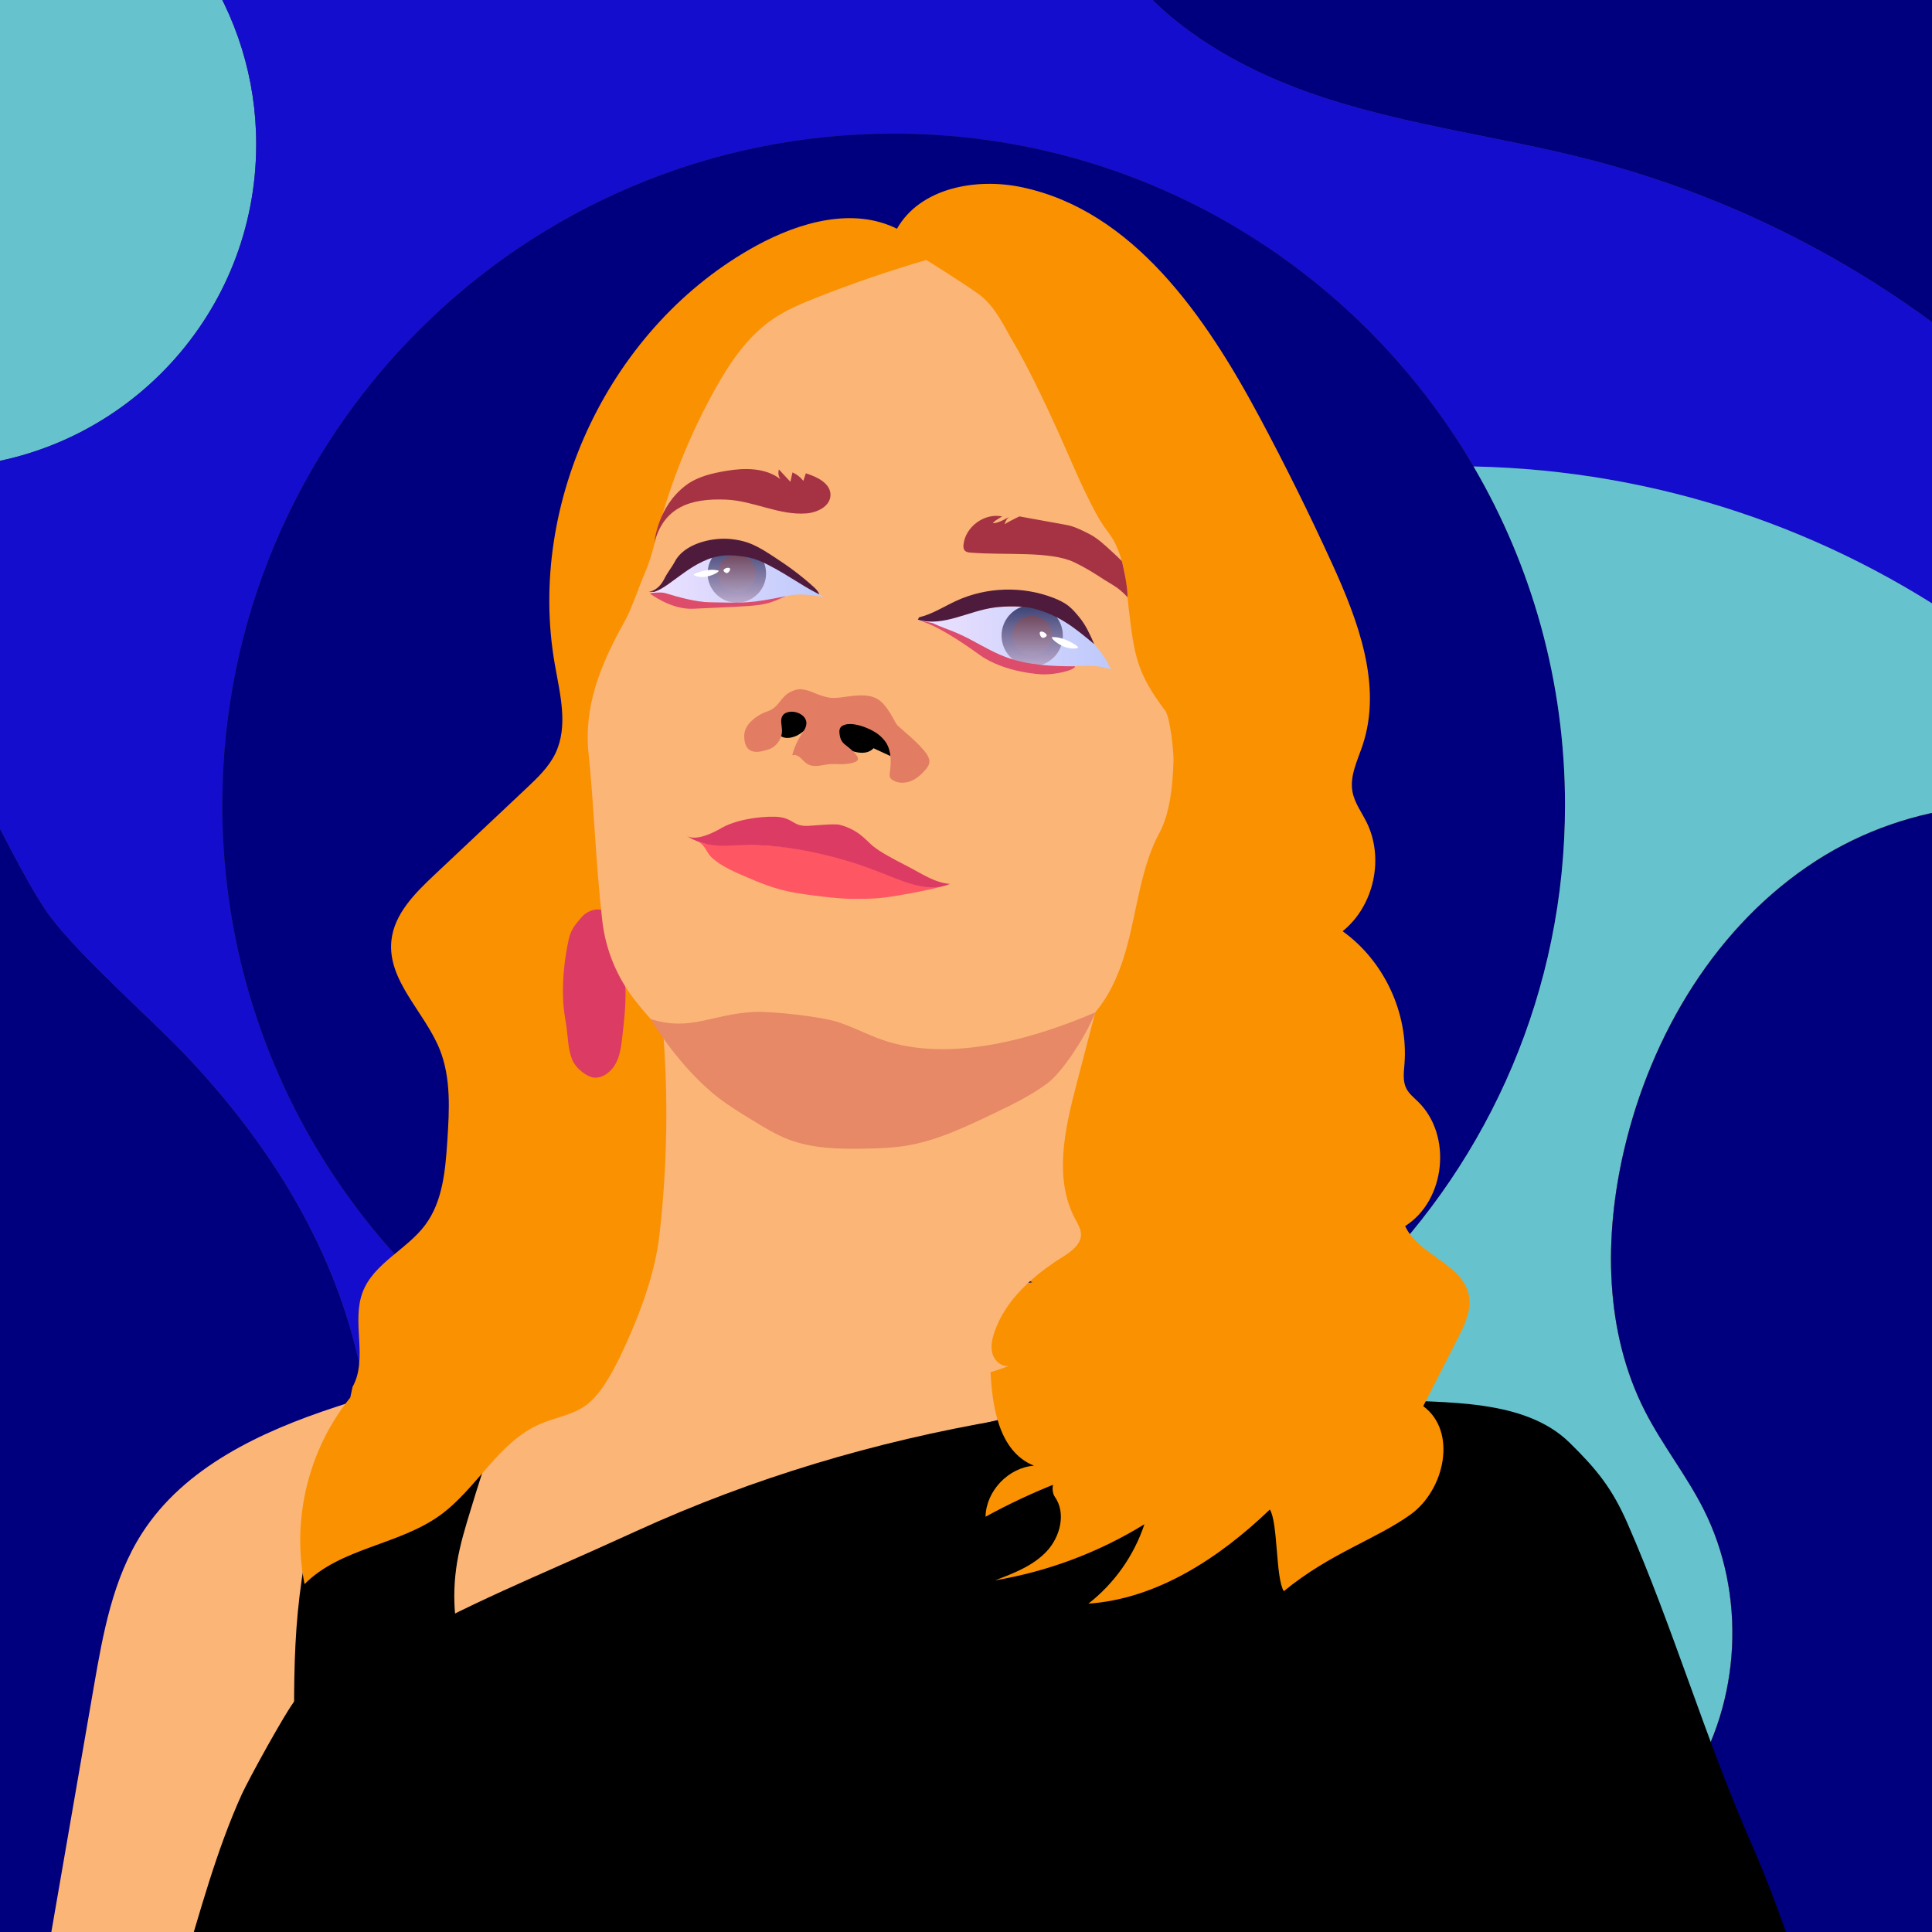 <svg width="250" height="250" viewBox="0 0 250 250" fill="none" xmlns="http://www.w3.org/2000/svg">
<rect x="0" y="0" width="250" height="250" fill="#333333" stroke="none"/>
<path d="M33.152 18.669C33.165 10.235 30.619 1.995 25.85 -4.961H-5V60.376C16.383 58.494 33.152 40.542 33.152 18.669Z" fill="#66C3CD"/>
<path d="M35.848 232.33C53.56 202.619 54.004 168.202 24.112 136.64C19.503 131.774 10.453 123.89 6.436 118.524C2.978 113.903 -3.356 100.017 -5 98.25V255.043H25.701C25.775 253.538 25.988 252.043 26.337 250.577C27.937 243.874 32.318 238.25 35.848 232.33Z" fill="#00007E"/>
<path d="M210.152 148.825C207.531 160.062 207.615 172.347 212.868 182.621C215.108 187.002 218.216 190.894 220.435 195.285C225.998 206.287 225.299 220.204 218.66 230.592C212.837 239.705 202.909 246.198 197.183 255.041H255V104.398C247.958 105.121 241.026 107.519 235.075 111.341C222.131 119.653 213.646 133.843 210.152 148.825Z" fill="#FA9101"/>
<path d="M171.449 12.684C182.743 16.353 194.638 17.767 206.128 20.768C223.442 25.303 239.629 33.377 253.667 44.48C254.113 44.834 254.558 45.193 255 45.557V-4.961H144.85C151.09 3.759 161.159 9.341 171.449 12.684Z" fill="#00007E"/>
<path d="M255 45.557C254.559 45.193 254.115 44.834 253.667 44.48C239.629 33.377 223.442 25.303 206.128 20.768C194.638 17.767 182.743 16.351 171.449 12.684C161.159 9.341 151.09 3.759 144.85 -4.961H25.85C30.619 1.995 33.165 10.235 33.152 18.669C33.152 40.542 16.383 58.494 -5 60.376V98.246C-3.356 100.013 2.978 113.899 6.436 118.52C10.453 123.887 19.503 131.769 24.112 136.636C54.004 168.198 53.56 202.615 35.848 232.326C32.318 238.246 27.937 243.87 26.336 250.573C25.987 252.039 25.774 253.534 25.701 255.039H102.087C83.791 234.929 72.443 208.387 71.835 179.204C46.069 164.131 28.764 136.169 28.764 104.168C28.764 56.188 67.657 17.292 115.639 17.292C147.645 17.292 175.607 34.602 190.679 60.367C214.587 60.865 236.724 68.571 255.002 81.401L255 45.557Z" fill="#150DCE"/>
<path d="M115.637 17.289C67.658 17.289 28.765 56.184 28.765 104.168C28.765 136.173 46.074 164.135 71.838 179.208C84.698 186.73 99.665 191.043 115.64 191.043C163.619 191.043 202.514 152.15 202.514 104.168C202.514 88.194 198.202 73.227 190.679 60.367C175.604 34.597 147.642 17.289 115.637 17.289Z" fill="#00007E"/>
<path d="M218.66 230.587C225.299 220.198 225.997 206.281 220.435 195.279C218.215 190.889 215.107 186.996 212.868 182.615C207.614 172.342 207.531 160.056 210.152 148.819C213.642 133.838 222.13 119.647 235.075 111.335C241.026 107.513 247.958 105.115 255 104.393V81.394C236.722 68.563 214.584 60.857 190.677 60.359C198.2 73.219 202.512 88.186 202.512 104.16C202.512 152.14 163.619 191.035 115.637 191.035C99.662 191.035 84.696 186.722 71.836 179.2C72.444 208.383 83.792 234.926 102.087 255.035H197.183C202.909 246.192 212.836 239.7 218.66 230.587Z" fill="#66C3CD"/>
<path d="M235.075 111.341C222.131 119.653 213.646 133.843 210.152 148.825C207.531 160.062 207.615 172.347 212.868 182.621C215.108 187.002 218.216 190.894 220.435 195.285C225.998 206.287 225.299 220.204 218.66 230.592C212.837 239.705 202.909 246.198 197.183 255.041H255V104.398C247.958 105.121 241.026 107.518 235.075 111.341Z" fill="#00007E"/>
<path d="M26.545 255.042C29.508 244.768 33.74 234.769 38.451 225.174C40.421 221.163 40.398 221.238 41.28 219.702C77.63 198.694 122.343 181.098 169.106 177.059L159.185 177.205C109.565 171.395 90.899 166.494 43.428 182.066C33.76 185.238 23.865 189.846 18.37 198.412C14.601 204.286 13.332 211.37 12.142 218.247L5.771 255.042H26.545Z" fill="#FBB577"/>
<path d="M47.31 179.747C44.953 182.009 43.211 184.833 42.246 187.953C41.882 189.141 41.633 190.36 41.385 191.578C40.239 197.205 39.091 202.851 38.539 208.57C37.998 214.189 38.036 219.844 38.074 225.488C41.629 222.172 46.349 220.469 50.896 218.744C52.703 218.058 54.529 217.341 56.069 216.168C57.608 214.996 58.839 213.29 59.01 211.364C59.081 210.581 58.972 209.786 58.899 209C58.69 206.723 58.773 204.429 59.147 202.173C59.533 199.851 60.224 197.592 60.912 195.341C61.838 192.309 62.769 189.273 63.913 186.317C64.688 184.315 65.571 182.119 64.857 180.095C64.144 178.071 61.942 176.853 59.8 176.689C57.657 176.524 55.541 177.211 53.523 177.955C51.504 178.7 47.31 179.747 47.31 179.747Z" fill="black"/>
<path d="M232.806 255.038C230.972 249.407 228.938 243.838 226.596 238.493C220.684 225.008 216.481 210.558 210.573 197.073C208.614 192.6 206.599 190.11 203.113 186.691C197.241 180.932 187.078 181.562 178.867 181.095C145.852 179.23 112.431 184.372 82.357 198.115C67.298 204.998 62.795 206.429 47.967 214.449C46.044 215.489 39.663 218.225 38.269 219.905C36.98 221.457 32.121 230.342 31.288 232.18C28.02 239.389 25.874 247.402 23.595 255.038H232.806Z" fill="black"/>
<path d="M45.322 180.849C39.936 187.498 37.707 196.599 39.41 204.984C44.04 200.297 51.567 199.946 56.915 196.098C61.696 192.657 64.472 186.607 69.879 184.268C71.95 183.373 74.329 183.069 76.082 181.647C78.615 179.593 80.299 175.213 81.861 172.349C85.144 166.332 91.573 165.365 98.344 164.3C110.153 162.439 122.832 160.695 133.581 165.925C129.108 166.321 128.012 172.306 128.151 176.794C128.303 181.769 129.174 187.83 133.804 189.66C130.481 189.903 127.599 192.936 127.527 196.266C130.531 194.617 133.638 193.161 136.827 191.906C136.317 191.061 135.92 192.874 136.49 193.68C137.98 195.786 137.202 198.867 135.436 200.746C133.67 202.626 131.162 203.591 128.748 204.498C135.602 203.347 142.168 200.882 148.087 197.239C146.734 201.301 144.214 204.874 140.841 207.511C149.778 206.887 157.854 201.535 164.318 195.333C165.387 197.049 165.053 204.188 166.121 205.902C172.09 200.991 178.07 199.186 182.523 195.98C186.975 192.774 188.586 185.207 184.166 181.954L188.641 173.179C189.529 171.437 190.444 169.525 190.065 167.606C189.266 163.546 183.555 162.418 181.827 158.655C187.061 155.335 187.941 146.897 183.506 142.568C182.944 142.019 182.304 141.515 181.96 140.81C181.498 139.863 181.656 138.75 181.738 137.7C182.258 131.11 179.111 124.348 173.735 120.5C177.802 117.234 179.157 111.026 176.819 106.361C176.17 105.066 175.264 103.86 175.007 102.434C174.637 100.389 175.669 98.392 176.324 96.421C178.901 88.675 175.733 80.291 172.343 72.866C169.411 66.448 166.278 60.127 162.946 53.904C155.993 40.923 146.623 27.25 132.212 24.223C126.27 22.974 119.066 24.319 116.067 29.599C110.387 26.772 103.474 28.733 97.903 31.77C79.093 42.028 68.079 64.912 71.8 86.011C72.476 89.841 73.551 93.96 71.877 97.47C71.03 99.244 69.567 100.634 68.137 101.982L56.189 113.233C53.679 115.597 51.011 118.267 50.648 121.696C50.099 126.888 54.932 130.923 56.886 135.764C58.382 139.478 58.144 143.632 57.884 147.627C57.632 151.423 57.299 155.454 55.025 158.505C52.636 161.71 48.347 163.464 46.927 167.201C45.449 171.089 47.649 175.832 45.62 179.462" fill="#FA9101"/>
<path d="M78.53 118.074C77.582 117.326 76.098 117.744 75.296 118.644C74.494 119.544 73.878 120.295 73.612 121.473C72.975 124.297 72.656 127.67 72.96 130.548C73.05 131.395 73.221 132.232 73.33 133.077C73.503 134.419 73.525 135.805 74.019 137.066C74.514 138.327 76.099 139.456 76.995 139.456C78.161 139.456 79.182 138.58 79.716 137.544C80.251 136.509 80.392 135.322 80.525 134.164C80.757 132.137 80.99 130.103 80.937 128.063C80.848 124.644 80.432 121.498 78.804 118.489L78.53 118.074Z" fill="#DC3B63"/>
<path d="M85.323 128.448C86.525 138.889 86.525 149.433 85.323 159.874C84.682 165.437 82.318 171.151 80.296 175.456C91.65 177.457 102.464 178.493 113.989 178.793C119.574 178.936 125.322 178.854 130.503 176.763C129.568 176.873 128.702 176.095 128.432 175.196C128.162 174.297 128.361 173.319 128.661 172.427C130.086 168.205 133.668 165.069 137.439 162.692C138.579 161.974 139.899 161.054 139.877 159.707C139.866 158.995 139.464 158.362 139.13 157.736C136.345 152.517 137.777 146.148 139.266 140.426L143.299 124.961L85.323 128.448Z" fill="#FBB577"/>
<path d="M119.871 33.641C115.038 35.048 110.278 36.68 105.591 38.536C103.678 39.295 101.764 40.099 100.061 41.253C96.695 43.533 94.363 47.039 92.397 50.6C89.25 56.299 86.812 62.362 85.137 68.654C84.639 70.52 84.211 72.415 83.428 74.182C82.833 75.531 81.669 78.913 80.945 80.196C77.587 86.144 75.536 91.512 76.158 97.48C76.896 104.568 77.027 111.095 77.938 119.159C78.372 122.926 79.846 126.497 82.195 129.474C86.246 134.566 88.484 136.214 94.874 137.452C99.651 138.378 109.136 139.241 113.99 139.574C121.076 140.06 128.386 139.258 134.777 136.16C141.168 133.062 144.109 129.026 145.916 122.158C147.152 117.457 147.704 112.072 150.019 107.797C151.414 105.22 151.76 101.518 151.853 98.471C151.887 97.356 151.437 92.834 150.766 91.943C147.081 87.054 146.788 84.835 146.056 78.757C145.788 76.529 145.729 74.248 145.021 72.12C143.952 68.914 143.397 69.353 141.799 66.379C139.848 62.751 138.642 59.677 136.913 55.843C135.45 52.598 132.947 47.318 131.12 44.264C130.008 42.404 128.817 39.663 126.704 38.109C124.961 36.823 119.871 33.641 119.871 33.641Z" fill="#FBB577"/>
<path d="M119.395 80.066C123.286 80.029 127.047 78.456 130.934 78.469C136.281 78.486 141.482 81.79 143.769 86.623C140.827 85.546 137.563 86.662 134.438 86.434C128.8 86.022 124.307 81.35 118.761 80.255" fill="url(#paint0_linear_1409_8265)"/>
<path d="M133.567 86.215C135.757 86.215 137.534 84.439 137.534 82.248C137.534 80.057 135.757 78.281 133.567 78.281C131.376 78.281 129.6 80.057 129.6 82.248C129.6 84.439 131.376 86.215 133.567 86.215Z" fill="url(#paint1_linear_1409_8265)"/>
<path style="mix-blend-mode:multiply" d="M130.993 82.253C130.993 82.763 131.144 83.26 131.427 83.684C131.71 84.107 132.112 84.437 132.582 84.632C133.052 84.827 133.57 84.878 134.07 84.779C134.569 84.68 135.028 84.434 135.388 84.074C135.748 83.714 135.993 83.255 136.092 82.756C136.192 82.257 136.141 81.739 135.946 81.269C135.751 80.798 135.421 80.396 134.997 80.113C134.574 79.83 134.076 79.68 133.567 79.68C132.884 79.68 132.23 79.951 131.747 80.434C131.265 80.916 130.993 81.571 130.993 82.253Z" fill="url(#paint2_linear_1409_8265)"/>
<path d="M136.197 82.439C135.799 82.448 136.812 83.387 137.857 83.743C138.794 84.061 139.515 83.897 139.516 83.76C139.516 83.623 137.765 82.398 136.197 82.439Z" fill="white"/>
<path d="M135.428 82.132C135.215 81.776 134.737 81.637 134.589 81.785C134.442 81.932 134.644 82.443 134.874 82.522C135.104 82.601 135.547 82.329 135.428 82.132Z" fill="white"/>
<path d="M118.929 79.879C120.655 79.474 122.167 78.466 123.779 77.73C127.681 75.949 132.302 75.812 136.302 77.358C137.011 77.631 137.708 77.96 138.301 78.435C138.824 78.854 139.253 79.375 139.679 79.892C140.523 80.921 141.061 82.14 141.598 83.359C138.974 81.157 136.967 79.556 133.645 78.716C132.408 78.402 130.143 78.424 128.763 78.598C125.325 79.031 122.094 81.152 118.765 80.19L118.929 79.879Z" fill="#4E1B3D"/>
<path d="M84.351 76.64C86.037 76.267 87.231 74.823 88.613 73.79C90.613 72.309 93.099 71.638 95.573 71.911C99.67 72.383 102.981 75.326 106.628 77.247C105.121 77.007 103.576 76.767 102.08 77.062C101.235 77.229 100.431 77.561 99.592 77.758C98.459 78.024 97.284 78.035 96.12 78.043C93.555 78.057 90.96 78.051 88.464 77.458C87.015 77.114 85.55 76.57 84.077 76.794" fill="url(#paint3_linear_1409_8265)"/>
<path d="M95.345 77.99C97.435 77.99 99.129 76.296 99.129 74.206C99.129 72.116 97.435 70.422 95.345 70.422C93.256 70.422 91.561 72.116 91.561 74.206C91.561 76.296 93.256 77.99 95.345 77.99Z" fill="url(#paint4_linear_1409_8265)"/>
<path style="mix-blend-mode:multiply" d="M92.89 74.205C92.889 74.69 93.033 75.165 93.303 75.569C93.573 75.973 93.956 76.288 94.405 76.474C94.854 76.66 95.347 76.708 95.824 76.614C96.3 76.519 96.738 76.285 97.081 75.942C97.424 75.599 97.658 75.161 97.753 74.685C97.848 74.208 97.799 73.715 97.614 73.266C97.428 72.817 97.113 72.434 96.709 72.164C96.305 71.894 95.831 71.75 95.345 71.75C94.694 71.75 94.07 72.009 93.609 72.469C93.149 72.929 92.89 73.554 92.89 74.205Z" fill="url(#paint5_linear_1409_8265)"/>
<path d="M92.926 73.821C93.272 73.905 92.206 74.534 91.223 74.642C90.343 74.741 89.744 74.458 89.769 74.339C89.795 74.22 91.562 73.486 92.926 73.821Z" fill="white"/>
<path d="M93.658 73.706C93.911 73.438 94.358 73.407 94.459 73.564C94.559 73.72 94.285 74.129 94.07 74.154C93.856 74.179 93.515 73.856 93.658 73.706Z" fill="white"/>
<path d="M83.92 76.567C84.84 76.495 85.558 75.718 85.968 74.89C86.377 74.061 86.912 73.45 87.345 72.634C88.512 70.426 91.944 69.523 94.432 69.743C96.92 69.963 98.169 70.767 100.265 72.128C102.024 73.268 103.717 74.522 105.271 75.932C105.579 76.212 105.895 76.517 106.015 76.916C103.485 75.657 101.197 73.862 98.446 72.642C97.861 72.386 97.248 72.198 96.62 72.082C96.184 72.011 94.809 71.781 93.71 71.876C89.742 72.219 86.932 75.857 84.663 76.589" fill="#4E1B3D"/>
<path d="M90.452 108.992C91.241 109.371 91.459 110.397 92.11 110.982C93.286 112.04 94.737 112.681 96.211 113.328C98.41 114.293 100.406 115.082 102.77 115.504C104.551 115.823 108.453 116.313 110.261 116.31C112.985 116.306 113.732 116.3 116.417 115.841C118.437 115.494 120.644 115.069 122.34 114.585C121.157 114.812 120.19 114.807 119.035 114.524C118.306 114.345 117.578 114.168 116.855 113.968C115.991 113.73 115.093 113.166 114.248 112.87C112.938 112.411 111.252 111.911 109.935 111.471C104.962 109.81 101.193 109.42 96.11 109.303C94.662 109.269 91.95 109.407 90.559 109.002" fill="#FF5663"/>
<path d="M88.838 108.146C90.48 109.23 92.513 109.541 94.408 109.417C101.211 108.971 108.177 110.592 114.507 113.121C117.221 114.204 120.248 115.517 122.94 114.379C120.924 114.241 119.199 112.998 117.398 112.081C115.111 110.917 113.86 110.198 112.99 109.506C112.12 108.815 111.148 107.374 108.645 106.728C107.949 106.549 105.197 106.852 104.479 106.871C102.663 106.912 102.714 106.002 100.917 105.737C99.537 105.534 95.64 105.84 93.413 107.12C92.193 107.821 90.039 108.881 88.837 108.149" fill="#DC3B63"/>
<path d="M84.683 70.181C85.933 65.647 89.279 64.45 93.978 64.652C97.5 64.804 100.845 66.718 104.36 66.433C105.774 66.318 107.414 65.518 107.464 64.1C107.517 62.562 105.745 61.704 104.275 61.246L103.953 62.224C103.584 61.746 103.1 61.37 102.546 61.13L102.275 62.341L100.79 60.748C100.728 60.956 100.711 61.174 100.742 61.389C100.773 61.603 100.85 61.808 100.969 61.99C99.045 60.514 96.374 60.524 93.983 60.928C92.151 61.238 90.257 61.671 88.771 62.787C85.052 65.58 84.683 70.181 84.683 70.181Z" fill="#A63344"/>
<path d="M84.211 131.871C89.494 133.526 92.189 131.153 97.719 130.945C99.998 130.858 106.278 131.545 108.446 132.263C110.099 132.81 111.668 133.578 113.282 134.228C121.942 137.709 133.146 134.696 141.72 131.008C140.763 133.572 137.683 138.583 135.482 140.212C133.28 141.841 130.791 143.03 128.319 144.208C124.757 145.906 121.137 147.623 117.243 148.255C115.506 148.54 113.741 148.599 111.981 148.632C108.612 148.695 105.154 148.642 102.008 147.433C100.384 146.809 98.89 145.892 97.406 144.981C95.91 144.062 94.398 143.153 93.006 142.079C87.787 138.054 84.211 131.871 84.211 131.871Z" fill="#E78867"/>
<path d="M103.128 95.18C103.128 95.18 106.125 93.654 104.405 92.14C102.686 90.626 99.262 93.196 98.493 96.572L100.822 95.076C100.822 95.076 101.493 95.931 103.128 95.18Z" fill="black"/>
<path d="M110.383 97.218C110.383 97.218 106.775 95.961 108.603 94.128C110.431 92.294 114.636 94.614 115.863 98.128L113.026 96.816C113.026 96.816 112.34 97.818 110.383 97.218Z" fill="black"/>
<path d="M102.52 97.723C102.76 96.778 103.156 95.879 103.691 95.063C103.996 94.597 104.361 94.115 104.349 93.558C104.329 92.68 103.351 92.099 102.474 92.094C102.036 92.094 101.559 92.211 101.298 92.562C100.909 93.085 101.165 93.814 101.191 94.465C101.234 95.551 100.494 96.621 99.464 96.964C98.434 97.307 96.302 97.961 96.301 95.227C96.301 93.731 97.785 92.785 98.501 92.396C98.919 92.169 99.389 92.051 99.81 91.832C100.731 91.351 101.18 90.151 102.086 89.645C103.167 89.042 103.683 89.168 104.262 89.284C105.078 89.448 106.089 90.096 107.371 90.282C108.897 90.504 111.599 89.419 113.432 90.391C114.857 91.144 115.755 93.454 116.106 93.841C116.408 94.173 118.991 96.203 119.905 97.564C120.126 97.896 120.308 98.284 120.256 98.679C120.211 99.023 119.995 99.32 119.771 99.584C119.242 100.211 118.611 100.777 117.848 101.076C117.085 101.375 116.171 101.373 115.485 100.925C115.363 100.853 115.261 100.753 115.188 100.632C115.081 100.432 115.117 100.189 115.145 99.964C115.331 98.652 115.359 97.228 114.66 96.102C114.108 95.211 113.171 94.626 112.205 94.219C111.664 93.981 111.094 93.816 110.51 93.726C110.011 93.654 109.479 93.668 109.032 93.901C108.586 94.134 108.573 94.613 108.655 95.108C108.743 95.652 108.931 96.026 109.367 96.366C109.803 96.707 111.171 97.751 111.012 98.278C110.852 98.805 109.216 98.908 108.657 98.884C107.963 98.856 107.375 98.837 106.695 98.971C105.958 99.114 105.144 99.251 104.495 98.871C103.938 98.545 103.59 97.881 102.968 97.708C102.884 97.687 102.52 97.723 102.52 97.723Z" fill="#E27C63"/>
<path d="M145.902 77.287C145.918 75.565 145.174 72.618 145.169 72.603C144.742 72.17 144.314 71.776 143.903 71.398C142.93 70.506 142.031 69.634 140.85 69.043C139.884 68.561 139.003 68.108 137.942 67.916L131.909 66.822C131.909 66.822 130.627 67.436 129.98 67.831C130.152 67.426 130.264 67.071 130.661 66.875C130.205 67.059 129.954 67.26 129.499 67.445C129.165 67.579 128.819 67.716 128.461 67.696C128.77 67.302 129.689 66.831 129.689 66.831C127.409 66.34 124.916 68.153 124.677 70.47C124.65 70.733 124.657 71.023 124.827 71.226C125.01 71.445 125.325 71.492 125.61 71.511C130.195 71.874 135.886 71.28 138.987 72.749C140.295 73.368 141.519 74.117 142.727 74.912C143.32 75.302 143.951 75.632 144.527 76.044C145.031 76.407 145.492 76.825 145.904 77.29L145.902 77.287Z" fill="#A63344"/>
<path d="M101.697 77.145C96.939 78.094 96.586 78.019 91.735 77.936C90.168 77.91 87.775 77.284 86.055 76.739C85.588 76.592 84.207 76.722 84.077 76.787C84.077 76.787 86.824 78.904 89.683 78.773C99.169 78.337 98.617 78.473 101.697 77.145Z" fill="#DD4C6A"/>
<path d="M120.655 80.616C121.696 81.123 122.805 81.471 123.869 81.931C126.077 82.883 128.078 84.295 130.344 85.099C133.132 86.088 136.158 86.217 139.117 86.221C139.058 86.733 136.656 87.289 134.997 87.267C134.881 87.267 130.052 87.115 126.72 84.711C124.779 83.309 121.105 80.778 118.768 80.258" fill="#DD4C6A"/>
<defs>
<linearGradient id="paint0_linear_1409_8265" x1="118.765" y1="82.546" x2="143.773" y2="82.546" gradientUnits="userSpaceOnUse">
<stop stop-color="#EEE2FF"/>
<stop offset="1" stop-color="#BDC9FB"/>
</linearGradient>
<linearGradient id="paint1_linear_1409_8265" x1="133.567" y1="86.215" x2="133.567" y2="78.281" gradientUnits="userSpaceOnUse">
<stop stop-color="#BAA9CC"/>
<stop offset="0.96" stop-color="#404577"/>
</linearGradient>
<linearGradient id="paint2_linear_1409_8265" x1="133.568" y1="84.828" x2="133.568" y2="79.68" gradientUnits="userSpaceOnUse">
<stop stop-color="#A79ABD"/>
<stop offset="0.99" stop-color="#724A60"/>
</linearGradient>
<linearGradient id="paint3_linear_1409_8265" x1="84.077" y1="74.945" x2="106.628" y2="74.945" gradientUnits="userSpaceOnUse">
<stop stop-color="#EEE2FF"/>
<stop offset="1" stop-color="#BDC9FB"/>
</linearGradient>
<linearGradient id="paint4_linear_1409_8265" x1="95.345" y1="77.99" x2="95.345" y2="70.423" gradientUnits="userSpaceOnUse">
<stop stop-color="#BAA9CC"/>
<stop offset="0.96" stop-color="#404577"/>
</linearGradient>
<linearGradient id="paint5_linear_1409_8265" x1="95.345" y1="76.66" x2="95.345" y2="71.75" gradientUnits="userSpaceOnUse">
<stop stop-color="#A79ABD"/>
<stop offset="0.99" stop-color="#724A60"/>
</linearGradient>
</defs>
</svg>
